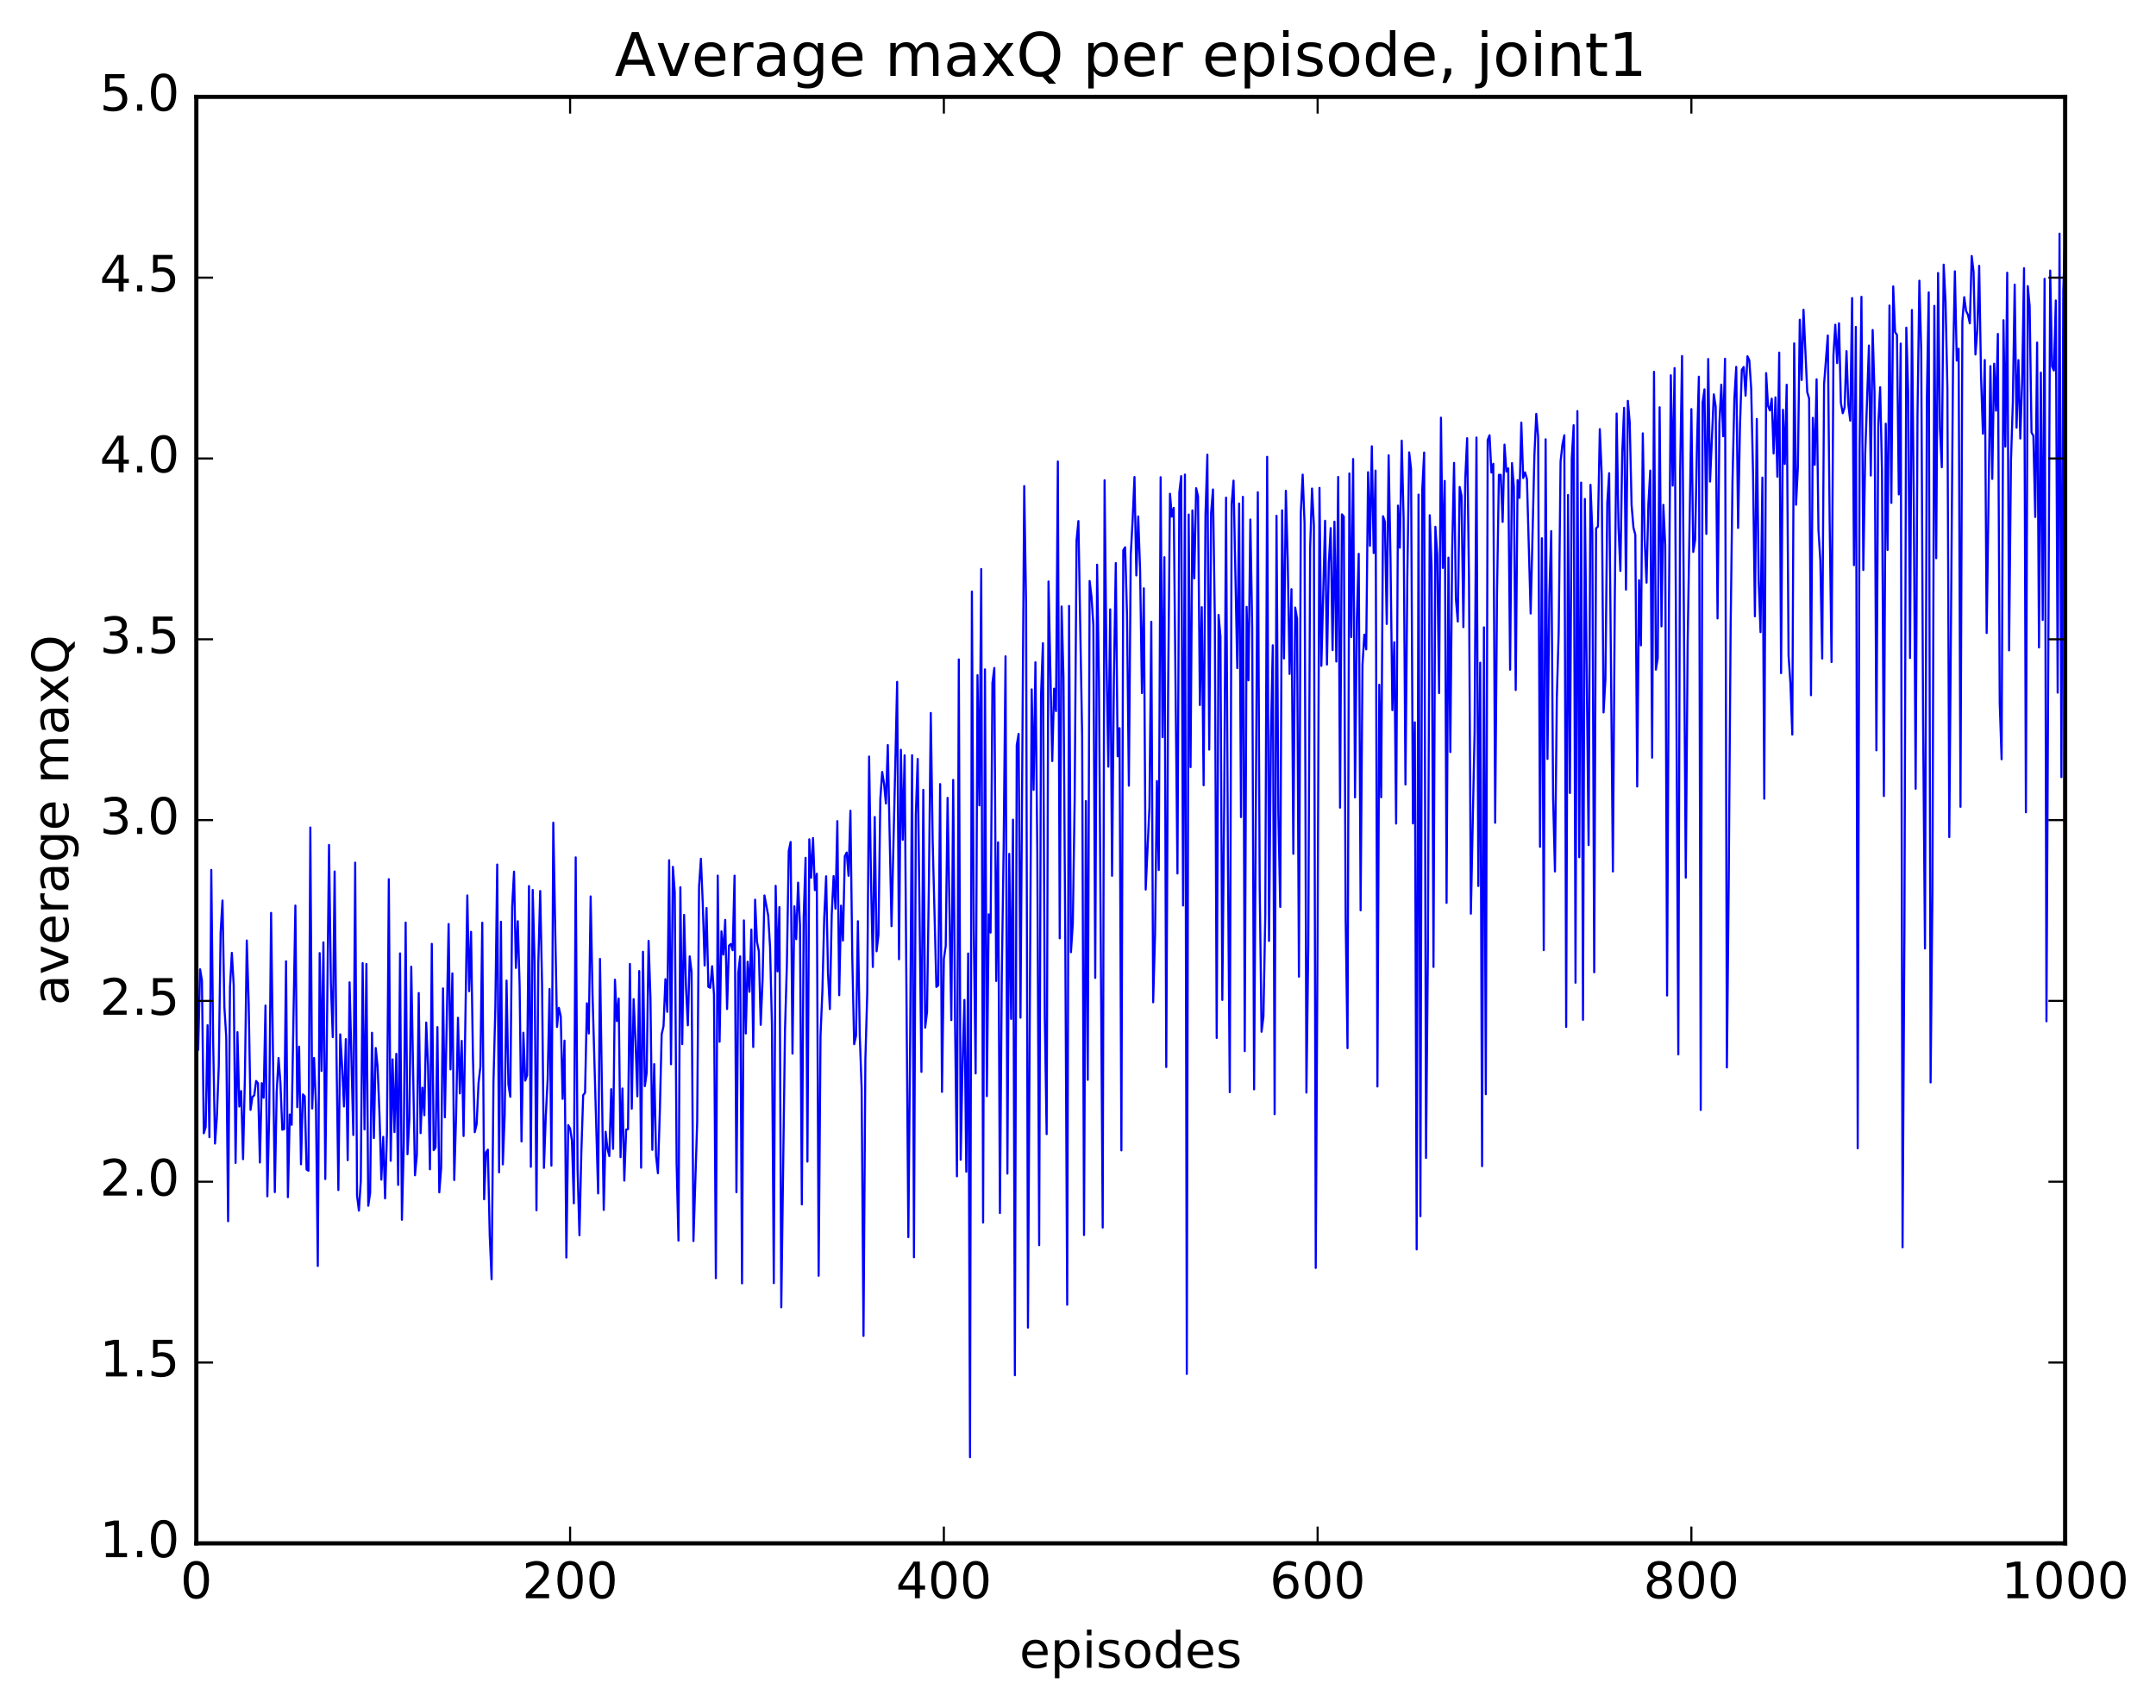 <?xml version="1.0" encoding="utf-8" standalone="no"?>
<!DOCTYPE svg PUBLIC "-//W3C//DTD SVG 1.1//EN"
  "http://www.w3.org/Graphics/SVG/1.1/DTD/svg11.dtd">
<!-- Created with matplotlib (http://matplotlib.org/) -->
<svg height="408pt" version="1.1" viewBox="0 0 515 408" width="515pt" xmlns="http://www.w3.org/2000/svg" xmlns:xlink="http://www.w3.org/1999/xlink">
 <defs>
  <style type="text/css">
*{stroke-linecap:butt;stroke-linejoin:round;stroke-miterlimit:100000;}
  </style>
 </defs>
 <g id="figure_1">
  <g id="patch_1">
   <path d="M 0 408.169 
L 515.768 408.169 
L 515.768 0 
L 0 0 
z
" style="fill:#ffffff;"/>
  </g>
  <g id="axes_1">
   <g id="patch_2">
    <path d="M 46.898 368.742 
L 493.298 368.742 
L 493.298 23.142 
L 46.898 23.142 
z
" style="fill:#ffffff;"/>
   </g>
   <g id="line2d_1">
    <path clip-path="url(#pbc3b9e5fdd)" d="M 47.344 250.782 
L 47.79 231.585 
L 48.237 234.265 
L 48.683 270.766 
L 49.13 269.257 
L 49.576 244.949 
L 50.022 271.706 
L 50.469 207.83 
L 50.915 248.79 
L 51.361 273.226 
L 51.808 266.802 
L 52.254 254.788 
L 52.701 222.681 
L 53.147 215.157 
L 53.593 240.525 
L 54.04 247.797 
L 54.486 291.781 
L 54.933 235.881 
L 55.379 227.661 
L 55.825 235.421 
L 56.272 277.848 
L 56.718 246.609 
L 57.165 264.381 
L 57.611 260.677 
L 58.057 276.959 
L 58.504 257.117 
L 58.95 224.706 
L 59.397 239.581 
L 59.843 265.178 
L 60.289 262.088 
L 60.736 261.707 
L 61.182 258.266 
L 61.629 258.831 
L 62.075 277.755 
L 62.522 258.804 
L 62.968 262.284 
L 63.414 240.255 
L 63.861 285.826 
L 64.307 266.078 
L 64.754 218.114 
L 65.646 284.829 
L 66.093 260.987 
L 66.539 252.772 
L 66.986 258.74 
L 67.432 269.924 
L 67.878 269.773 
L 68.325 229.676 
L 68.771 286.031 
L 69.218 266.272 
L 69.664 268.744 
L 70.557 216.36 
L 71.003 264.535 
L 71.45 250.076 
L 71.896 278.179 
L 72.342 261.475 
L 72.789 261.939 
L 73.235 279.433 
L 73.681 279.714 
L 74.128 197.702 
L 74.574 264.852 
L 75.021 252.768 
L 75.467 264.034 
L 75.913 302.472 
L 76.36 227.718 
L 76.806 255.887 
L 77.253 225.149 
L 77.699 281.704 
L 78.592 201.873 
L 79.038 235.005 
L 79.485 247.802 
L 79.931 208.216 
L 80.377 251.961 
L 80.824 284.335 
L 81.27 247.129 
L 81.717 254.662 
L 82.163 264.37 
L 82.609 248.27 
L 83.056 277.199 
L 83.502 234.706 
L 84.395 271.186 
L 84.841 206.108 
L 85.288 285.669 
L 85.734 289.25 
L 86.181 282.181 
L 86.627 230.121 
L 87.073 269.855 
L 87.52 230.324 
L 87.966 288.089 
L 88.413 284.979 
L 88.859 246.752 
L 89.305 271.915 
L 89.752 250.398 
L 90.198 254.861 
L 90.645 266.142 
L 91.091 281.851 
L 91.537 271.623 
L 91.984 286.325 
L 92.43 270.657 
L 92.877 210.055 
L 93.323 277.345 
L 93.769 253.113 
L 94.216 270.482 
L 94.662 251.79 
L 95.109 283.099 
L 95.555 227.792 
L 96.001 291.434 
L 96.448 273.348 
L 96.894 220.425 
L 97.341 275.778 
L 97.787 267.307 
L 98.234 230.968 
L 99.126 280.808 
L 99.573 275.918 
L 100.019 237.251 
L 100.466 270.734 
L 100.912 259.894 
L 101.358 266.462 
L 101.805 244.309 
L 102.251 254.658 
L 102.698 279.382 
L 103.144 225.515 
L 103.59 274.806 
L 104.037 274.152 
L 104.483 245.399 
L 104.93 284.885 
L 105.376 279.071 
L 105.822 236.154 
L 106.269 266.956 
L 107.162 220.775 
L 107.608 255.5 
L 108.054 232.575 
L 108.501 281.939 
L 108.947 266.618 
L 109.394 243.177 
L 109.84 261.241 
L 110.286 248.689 
L 110.733 271.418 
L 111.626 213.941 
L 112.072 236.828 
L 112.518 222.635 
L 112.965 252.239 
L 113.411 270.506 
L 113.858 268.554 
L 114.304 258.788 
L 114.75 254.84 
L 115.197 220.454 
L 115.643 286.537 
L 116.09 275.332 
L 116.536 274.681 
L 116.982 295.211 
L 117.429 305.646 
L 117.875 258.504 
L 118.322 240.679 
L 118.768 206.556 
L 119.214 280.088 
L 119.661 220.226 
L 120.107 278.213 
L 120.553 266.446 
L 121 234.289 
L 121.446 259.086 
L 121.893 262.063 
L 122.339 216.699 
L 122.785 208.255 
L 123.232 231.256 
L 123.678 220.099 
L 124.125 235.586 
L 124.571 272.737 
L 125.017 246.734 
L 125.464 258.187 
L 125.91 256.903 
L 126.357 211.704 
L 126.803 278.78 
L 127.249 212.627 
L 127.696 229.871 
L 128.142 289.159 
L 128.589 230.027 
L 129.035 212.889 
L 129.482 235.278 
L 129.928 279.034 
L 130.374 266.604 
L 130.821 257.882 
L 131.267 236.297 
L 131.714 278.507 
L 132.16 196.558 
L 133.053 245.37 
L 133.499 240.797 
L 133.946 242.823 
L 134.392 262.543 
L 134.838 248.631 
L 135.285 300.457 
L 135.731 268.827 
L 136.178 269.634 
L 136.624 272.594 
L 137.07 287.505 
L 137.517 204.848 
L 137.963 279.232 
L 138.41 295.126 
L 138.856 275.598 
L 139.302 261.656 
L 139.749 261.092 
L 140.195 239.705 
L 140.642 246.931 
L 141.088 214.178 
L 141.534 237.506 
L 142.874 285.141 
L 143.32 229.122 
L 144.213 289.084 
L 144.659 270.404 
L 145.106 274.511 
L 145.552 276.23 
L 145.998 260.225 
L 146.445 274.495 
L 146.891 234.079 
L 147.338 243.964 
L 147.784 238.589 
L 148.23 276.473 
L 148.677 260.064 
L 149.123 282.087 
L 149.57 269.875 
L 150.016 269.791 
L 150.462 230.311 
L 150.909 264.899 
L 151.355 238.725 
L 151.802 248.608 
L 152.248 261.945 
L 152.694 232.006 
L 153.141 278.992 
L 153.587 227.397 
L 154.034 259.504 
L 154.48 256.267 
L 154.926 224.805 
L 155.373 238.469 
L 155.819 274.725 
L 156.266 254.244 
L 156.712 276.183 
L 157.158 280.315 
L 157.605 265.872 
L 158.051 247.117 
L 158.498 245.173 
L 158.944 233.951 
L 159.39 241.747 
L 159.837 205.533 
L 160.283 254.281 
L 160.73 207.112 
L 161.176 213.21 
L 161.622 278.036 
L 162.069 296.419 
L 162.515 211.991 
L 162.962 249.471 
L 163.408 218.584 
L 163.854 235.712 
L 164.301 244.984 
L 164.747 228.498 
L 165.194 232.257 
L 165.64 296.521 
L 166.533 268.141 
L 166.979 211.867 
L 167.425 205.186 
L 167.872 215.962 
L 168.318 230.679 
L 168.765 216.946 
L 169.211 235.789 
L 169.657 236.003 
L 170.104 230.855 
L 170.55 237.682 
L 170.997 305.385 
L 171.443 209.201 
L 171.889 248.899 
L 172.336 222.529 
L 172.782 228.075 
L 173.229 219.781 
L 173.675 241.082 
L 174.121 225.947 
L 174.568 225.543 
L 175.014 227.044 
L 175.461 209.215 
L 175.907 284.839 
L 176.353 232.404 
L 176.8 228.508 
L 177.246 306.63 
L 177.693 219.907 
L 178.139 246.926 
L 178.585 229.782 
L 179.032 236.966 
L 179.478 222.098 
L 179.925 250.161 
L 180.371 214.957 
L 180.817 224.996 
L 181.264 227.269 
L 181.71 244.863 
L 182.157 234.081 
L 182.603 213.943 
L 183.496 218.73 
L 183.942 226.285 
L 184.389 244.808 
L 184.835 306.574 
L 185.281 211.646 
L 185.728 232.083 
L 186.174 216.73 
L 186.621 312.358 
L 187.513 246.044 
L 187.96 230.401 
L 188.406 203.338 
L 188.853 201.172 
L 189.299 251.733 
L 189.745 216.533 
L 190.192 224.395 
L 190.638 210.88 
L 191.085 220.981 
L 191.531 287.764 
L 191.977 219.118 
L 192.424 204.959 
L 192.87 277.542 
L 193.317 200.537 
L 193.763 209.718 
L 194.209 200.235 
L 194.656 212.67 
L 195.102 208.766 
L 195.549 304.812 
L 195.995 247.464 
L 196.441 236.815 
L 196.888 219.146 
L 197.334 209.364 
L 197.781 232.475 
L 198.227 241.1 
L 198.673 218.513 
L 199.12 209.313 
L 199.566 217.096 
L 200.013 196.185 
L 200.459 237.784 
L 200.905 216.375 
L 201.352 224.727 
L 201.798 204.58 
L 202.245 203.688 
L 202.691 209.244 
L 203.137 193.711 
L 203.584 228.816 
L 204.03 249.477 
L 204.477 247.502 
L 204.923 220.097 
L 205.369 247.292 
L 205.816 259.981 
L 206.262 319.187 
L 206.709 253.181 
L 207.155 237.31 
L 207.601 180.753 
L 208.048 209.78 
L 208.494 231.036 
L 208.941 195.202 
L 209.387 227.291 
L 209.833 223.384 
L 210.28 190.912 
L 210.726 184.437 
L 211.173 187.243 
L 211.619 191.98 
L 212.065 178.004 
L 212.958 221.287 
L 213.851 182.925 
L 214.298 162.914 
L 214.744 229.194 
L 215.19 179.145 
L 215.637 200.64 
L 216.083 180.455 
L 216.976 295.585 
L 217.422 246.527 
L 217.869 180.44 
L 218.315 300.39 
L 218.762 194.657 
L 219.208 181.333 
L 220.101 256.101 
L 220.547 188.705 
L 220.994 245.523 
L 221.44 241.79 
L 221.886 211.05 
L 222.333 170.345 
L 222.779 200.638 
L 223.672 235.804 
L 224.118 235.424 
L 224.565 187.334 
L 225.011 260.883 
L 225.458 229.093 
L 225.904 226.054 
L 226.35 190.634 
L 227.243 243.736 
L 227.69 186.338 
L 228.136 244.429 
L 228.582 281.056 
L 229.029 157.549 
L 229.475 277.095 
L 229.922 254.122 
L 230.368 238.908 
L 230.814 279.946 
L 231.261 227.811 
L 231.707 348.164 
L 232.154 141.346 
L 232.6 222.453 
L 233.046 256.468 
L 233.493 161.315 
L 233.939 192.423 
L 234.386 135.949 
L 234.832 292.089 
L 235.278 159.937 
L 235.725 261.89 
L 236.171 218.452 
L 236.618 222.815 
L 237.064 163.139 
L 237.51 159.593 
L 237.957 234.37 
L 238.403 201.26 
L 238.85 289.831 
L 239.296 233.237 
L 239.742 202.184 
L 240.189 156.817 
L 240.635 280.405 
L 241.082 204.007 
L 241.528 243.444 
L 241.974 195.834 
L 242.421 328.578 
L 242.867 178.053 
L 243.314 175.332 
L 243.76 243.146 
L 244.653 116.135 
L 245.099 144.315 
L 245.546 317.199 
L 246.438 164.708 
L 246.885 188.729 
L 247.331 158.237 
L 247.778 203.6 
L 248.224 297.504 
L 248.67 166.103 
L 249.117 153.677 
L 249.563 242.738 
L 250.01 270.973 
L 250.456 138.929 
L 251.349 181.837 
L 251.795 164.538 
L 252.242 169.901 
L 252.688 110.268 
L 253.134 224.184 
L 253.581 144.901 
L 254.027 161.729 
L 254.474 226.343 
L 254.92 311.731 
L 255.366 144.775 
L 255.813 227.503 
L 256.259 220.666 
L 256.705 191.045 
L 257.152 129.122 
L 257.598 124.488 
L 258.491 175.982 
L 258.938 295.079 
L 259.384 191.39 
L 259.83 257.997 
L 260.277 138.817 
L 260.723 142.58 
L 261.17 149.354 
L 261.616 233.646 
L 262.062 134.918 
L 262.509 162.752 
L 263.401 293.288 
L 263.848 114.748 
L 264.294 157.363 
L 264.741 183.18 
L 265.187 145.586 
L 265.634 209.242 
L 266.08 161.6 
L 266.526 134.519 
L 266.973 180.702 
L 267.419 173.966 
L 267.865 274.858 
L 268.312 131.454 
L 268.758 130.764 
L 269.205 146.836 
L 269.651 187.729 
L 270.098 132.603 
L 270.544 124.345 
L 270.99 113.969 
L 271.437 137.486 
L 271.883 123.392 
L 272.329 136.082 
L 272.776 165.592 
L 273.222 140.56 
L 273.669 212.539 
L 274.562 192.944 
L 275.008 148.554 
L 275.454 239.471 
L 275.901 223.37 
L 276.347 186.605 
L 276.793 207.864 
L 277.24 114.017 
L 277.686 176.123 
L 278.133 133.135 
L 278.579 254.944 
L 279.026 165.1 
L 279.472 117.979 
L 279.918 123.431 
L 280.365 121.334 
L 281.257 208.703 
L 281.704 117.662 
L 282.15 113.756 
L 282.597 216.349 
L 283.043 113.384 
L 283.49 328.262 
L 283.936 122.932 
L 284.382 183.285 
L 284.829 121.956 
L 285.275 138.189 
L 285.721 116.638 
L 286.168 118.584 
L 286.614 168.45 
L 287.061 145.075 
L 287.507 187.626 
L 287.954 122.868 
L 288.4 108.636 
L 288.846 179.095 
L 289.293 122.557 
L 289.739 116.941 
L 290.185 147.977 
L 290.632 247.993 
L 291.078 146.924 
L 291.525 152.038 
L 291.971 238.903 
L 292.418 192.635 
L 292.864 118.888 
L 293.31 205.379 
L 293.757 260.948 
L 294.203 120.451 
L 294.649 114.832 
L 295.542 159.633 
L 295.989 120.301 
L 296.435 195.223 
L 296.882 118.694 
L 297.328 251.138 
L 297.774 144.991 
L 298.221 162.546 
L 298.667 124.12 
L 299.113 150.078 
L 299.56 260.271 
L 300.453 117.61 
L 300.899 211.691 
L 301.346 246.509 
L 301.792 242.925 
L 302.238 218.597 
L 302.685 109.143 
L 303.131 224.811 
L 303.577 176.293 
L 304.024 154.176 
L 304.47 266.206 
L 304.917 123.235 
L 305.363 194.308 
L 305.81 216.695 
L 306.256 121.939 
L 306.702 157.322 
L 307.149 117.255 
L 307.595 133.779 
L 308.041 161.019 
L 308.488 140.777 
L 308.934 203.999 
L 309.381 145.162 
L 309.827 147.836 
L 310.274 233.354 
L 310.72 122.502 
L 311.166 113.396 
L 311.613 125.019 
L 312.059 261.048 
L 312.505 226.164 
L 312.952 130.948 
L 313.398 116.719 
L 313.845 125.425 
L 314.291 302.938 
L 314.738 221.199 
L 315.184 116.562 
L 315.63 159.086 
L 316.523 124.418 
L 316.969 158.779 
L 317.416 134.489 
L 317.862 126.177 
L 318.309 155.329 
L 318.755 124.633 
L 319.202 158.064 
L 319.648 113.949 
L 320.094 192.964 
L 320.541 122.891 
L 320.987 123.417 
L 321.433 219.648 
L 321.88 250.435 
L 322.326 113.121 
L 322.773 152.196 
L 323.219 109.671 
L 323.666 190.512 
L 324.112 147.873 
L 324.558 132.319 
L 325.005 217.504 
L 325.451 158.894 
L 325.897 151.624 
L 326.344 155.154 
L 326.79 112.82 
L 327.237 130.409 
L 327.683 106.629 
L 328.13 132.137 
L 328.576 112.433 
L 329.022 259.596 
L 329.469 163.603 
L 329.915 190.508 
L 330.361 123.34 
L 330.808 124.658 
L 331.254 149.082 
L 331.701 108.779 
L 332.147 133.476 
L 332.594 169.665 
L 333.04 153.454 
L 333.486 196.773 
L 333.933 120.799 
L 334.379 130.861 
L 334.825 105.283 
L 335.272 123.791 
L 335.718 187.439 
L 336.165 138.026 
L 336.611 108.085 
L 337.058 112.101 
L 337.504 196.743 
L 337.95 172.578 
L 338.397 298.514 
L 338.843 118.168 
L 339.289 290.579 
L 339.736 116.965 
L 340.182 108.119 
L 340.629 276.66 
L 341.075 227.689 
L 341.522 123.099 
L 341.968 135.643 
L 342.414 231.028 
L 342.861 125.856 
L 343.307 132.497 
L 343.753 165.596 
L 344.2 99.791 
L 344.646 135.691 
L 345.093 114.905 
L 345.539 215.724 
L 345.986 133.224 
L 346.432 179.683 
L 346.878 131.575 
L 347.325 110.596 
L 347.771 143.08 
L 348.217 148.502 
L 348.664 116.336 
L 349.11 118.442 
L 349.557 149.843 
L 350.003 114.373 
L 350.45 104.691 
L 350.896 138.182 
L 351.342 218.305 
L 352.235 174.996 
L 352.682 104.538 
L 353.128 211.687 
L 353.574 158.346 
L 354.021 278.625 
L 354.467 149.886 
L 354.913 261.441 
L 355.36 105.141 
L 355.806 103.996 
L 356.253 112.908 
L 356.699 110.799 
L 357.146 196.583 
L 357.592 141.772 
L 358.038 113.452 
L 358.485 113.458 
L 358.931 124.705 
L 359.377 106.23 
L 359.824 112.682 
L 360.27 111.91 
L 360.717 160.009 
L 361.163 110.648 
L 361.61 116.323 
L 362.056 164.857 
L 362.502 114.708 
L 362.949 118.96 
L 363.395 100.965 
L 363.841 114.209 
L 364.288 112.864 
L 364.734 114.431 
L 365.627 146.589 
L 366.52 108.789 
L 366.966 98.884 
L 367.413 104.494 
L 367.859 202.327 
L 368.305 128.605 
L 368.752 227.012 
L 369.198 104.953 
L 369.645 181.338 
L 370.091 142.229 
L 370.538 126.895 
L 370.984 190.494 
L 371.43 208.214 
L 371.877 166.653 
L 372.323 150.871 
L 372.769 110.248 
L 373.216 106.205 
L 373.662 103.995 
L 374.109 245.365 
L 374.555 118.248 
L 375.002 189.467 
L 375.448 109.51 
L 375.894 101.582 
L 376.341 234.79 
L 376.787 98.223 
L 377.233 204.813 
L 377.68 115.298 
L 378.126 243.658 
L 378.573 119.213 
L 379.466 201.895 
L 379.912 115.833 
L 380.358 126.998 
L 380.805 232.304 
L 381.251 126.248 
L 381.697 125.794 
L 382.144 102.541 
L 382.59 113.12 
L 383.037 170.222 
L 383.483 162.305 
L 383.93 120.146 
L 384.376 113.058 
L 385.269 208.216 
L 385.715 144.227 
L 386.161 98.809 
L 386.608 125.939 
L 387.054 136.409 
L 387.501 108.181 
L 387.947 97.437 
L 388.394 140.881 
L 388.84 95.77 
L 389.286 100.899 
L 389.733 120.64 
L 390.179 126.079 
L 390.625 127.767 
L 391.072 187.922 
L 391.518 138.634 
L 391.965 154.191 
L 392.411 103.534 
L 392.858 128.995 
L 393.304 139.207 
L 393.75 120.416 
L 394.197 112.43 
L 394.643 181.018 
L 395.089 88.836 
L 395.536 159.998 
L 395.982 157.244 
L 396.429 97.307 
L 396.875 149.665 
L 397.322 120.62 
L 397.768 130.285 
L 398.214 237.858 
L 398.661 144.745 
L 399.107 89.662 
L 399.553 116.028 
L 400 87.944 
L 400.893 251.922 
L 401.339 112.356 
L 401.786 85.069 
L 402.678 209.693 
L 403.125 153.927 
L 404.017 97.738 
L 404.464 131.881 
L 404.91 129.036 
L 405.357 106.362 
L 405.803 89.998 
L 406.25 265.202 
L 406.696 96.187 
L 407.142 93.021 
L 407.589 127.569 
L 408.035 85.775 
L 408.481 115.06 
L 409.374 94.222 
L 409.821 97.153 
L 410.267 147.757 
L 410.714 101.199 
L 411.16 91.912 
L 411.606 104.231 
L 412.053 85.711 
L 412.499 255.053 
L 412.945 209.602 
L 413.392 149.961 
L 413.838 114.954 
L 414.285 95.204 
L 414.731 87.656 
L 415.178 126.135 
L 415.624 101.836 
L 416.07 88.349 
L 416.517 87.682 
L 416.963 94.549 
L 417.409 85.118 
L 417.856 86.086 
L 418.302 92.843 
L 418.749 113.199 
L 419.195 147.252 
L 419.642 100.091 
L 420.088 138.649 
L 420.534 151.037 
L 420.981 114.107 
L 421.427 190.835 
L 421.873 89.14 
L 422.32 96.948 
L 422.766 98.067 
L 423.213 95.251 
L 423.659 108.36 
L 424.106 94.939 
L 424.552 113.897 
L 424.998 84.24 
L 425.445 160.827 
L 425.891 97.908 
L 426.337 110.853 
L 426.784 91.924 
L 427.23 156.571 
L 427.677 163.302 
L 428.123 175.516 
L 428.57 82.037 
L 429.016 120.6 
L 429.462 111.578 
L 429.909 76.385 
L 430.355 90.786 
L 430.801 74.012 
L 431.694 93.694 
L 432.141 95.207 
L 432.587 166.103 
L 433.034 99.833 
L 433.48 111.069 
L 433.926 90.624 
L 434.373 126.59 
L 434.819 133.949 
L 435.265 157.344 
L 435.712 91.789 
L 436.605 80.149 
L 437.051 125.059 
L 437.498 158.176 
L 437.944 84.973 
L 438.39 77.59 
L 438.837 86.752 
L 439.283 77.245 
L 439.729 96.279 
L 440.176 98.735 
L 440.622 97.327 
L 441.069 83.891 
L 441.515 96.691 
L 441.962 100.514 
L 442.408 71.209 
L 442.854 135.034 
L 443.301 78.106 
L 443.747 274.35 
L 444.193 107.631 
L 444.64 70.908 
L 445.086 136.196 
L 445.533 108.604 
L 446.425 82.551 
L 446.872 113.616 
L 447.318 78.84 
L 447.765 93.794 
L 448.211 179.274 
L 448.658 101.703 
L 449.104 92.527 
L 449.55 112.459 
L 449.997 190.199 
L 450.443 101.232 
L 450.889 131.392 
L 451.336 73 
L 451.782 120.161 
L 452.229 68.429 
L 452.675 79.34 
L 453.122 79.999 
L 453.568 118.118 
L 454.014 82.081 
L 454.461 298.014 
L 454.907 222.759 
L 455.353 78.283 
L 455.8 93.493 
L 456.246 157.21 
L 456.693 74.061 
L 457.139 119.644 
L 457.586 188.452 
L 458.032 98.896 
L 458.478 67.062 
L 458.925 84.015 
L 459.371 173.263 
L 459.817 226.621 
L 460.264 95.365 
L 460.71 69.866 
L 461.157 258.622 
L 461.603 212.638 
L 462.05 73.071 
L 462.496 133.365 
L 462.942 65.225 
L 463.389 102.248 
L 463.835 111.643 
L 464.281 63.233 
L 464.728 72.095 
L 465.174 92.846 
L 465.621 200.005 
L 466.514 87.259 
L 466.96 64.823 
L 467.406 86.161 
L 467.853 83.323 
L 468.299 192.764 
L 468.745 76.728 
L 469.192 70.999 
L 469.638 74.298 
L 470.085 75.215 
L 470.531 77.261 
L 470.978 61.168 
L 471.424 64.964 
L 471.87 84.704 
L 472.317 78.878 
L 472.763 63.513 
L 473.209 90.047 
L 473.656 103.619 
L 474.102 86.012 
L 474.549 151.243 
L 475.442 87.481 
L 475.888 114.428 
L 476.334 86.891 
L 476.781 98.114 
L 477.227 79.782 
L 477.673 167.966 
L 478.12 181.412 
L 478.566 76.504 
L 479.013 106.717 
L 479.459 65.157 
L 479.906 155.391 
L 480.352 110.31 
L 480.798 96.227 
L 481.245 67.997 
L 481.691 102.178 
L 482.137 86.039 
L 482.584 104.776 
L 483.03 91.032 
L 483.477 64.094 
L 483.923 194.076 
L 484.37 68.355 
L 484.816 73.123 
L 485.262 103.306 
L 485.709 104.15 
L 486.155 123.519 
L 486.601 81.834 
L 487.048 154.692 
L 487.494 89.023 
L 487.941 148.121 
L 488.387 66.613 
L 488.834 244.011 
L 489.726 64.637 
L 490.173 87.571 
L 490.619 88.524 
L 491.065 71.79 
L 491.512 165.498 
L 491.958 55.819 
L 492.405 185.668 
L 492.851 69.45 
L 493.298 55.958 
L 493.298 55.958 
" style="fill:none;stroke:#0000ff;stroke-linecap:square;stroke-width:0.5;"/>
   </g>
   <g id="patch_3">
    <path d="M 46.898 23.142 
L 493.298 23.142 
" style="fill:none;stroke:#000000;stroke-linecap:square;stroke-linejoin:miter;"/>
   </g>
   <g id="patch_4">
    <path d="M 46.898 368.742 
L 493.298 368.742 
" style="fill:none;stroke:#000000;stroke-linecap:square;stroke-linejoin:miter;"/>
   </g>
   <g id="patch_5">
    <path d="M 46.898 368.742 
L 46.898 23.142 
" style="fill:none;stroke:#000000;stroke-linecap:square;stroke-linejoin:miter;"/>
   </g>
   <g id="patch_6">
    <path d="M 493.298 368.742 
L 493.298 23.142 
" style="fill:none;stroke:#000000;stroke-linecap:square;stroke-linejoin:miter;"/>
   </g>
   <g id="matplotlib.axis_1">
    <g id="xtick_1">
     <g id="line2d_2">
      <defs>
       <path d="M 0 0 
L 0 -4 
" id="m1f9f15ed44" style="stroke:#000000;stroke-width:0.5;"/>
      </defs>
      <g>
       <use style="stroke:#000000;stroke-width:0.5;" x="46.898" xlink:href="#m1f9f15ed44" y="368.742"/>
      </g>
     </g>
     <g id="line2d_3">
      <defs>
       <path d="M 0 0 
L 0 4 
" id="mc3398e9682" style="stroke:#000000;stroke-width:0.5;"/>
      </defs>
      <g>
       <use style="stroke:#000000;stroke-width:0.5;" x="46.898" xlink:href="#mc3398e9682" y="23.142"/>
      </g>
     </g>
     <g id="text_1">
      <!-- 0 -->
      <defs>
       <path d="M 31.781 66.406 
Q 24.172 66.406 20.328 58.906 
Q 16.5 51.422 16.5 36.375 
Q 16.5 21.391 20.328 13.891 
Q 24.172 6.391 31.781 6.391 
Q 39.453 6.391 43.281 13.891 
Q 47.125 21.391 47.125 36.375 
Q 47.125 51.422 43.281 58.906 
Q 39.453 66.406 31.781 66.406 
M 31.781 74.219 
Q 44.047 74.219 50.516 64.516 
Q 56.984 54.828 56.984 36.375 
Q 56.984 17.969 50.516 8.266 
Q 44.047 -1.422 31.781 -1.422 
Q 19.531 -1.422 13.062 8.266 
Q 6.594 17.969 6.594 36.375 
Q 6.594 54.828 13.062 64.516 
Q 19.531 74.219 31.781 74.219 
" id="BitstreamVeraSans-Roman-30"/>
      </defs>
      <g transform="translate(43.08 381.86)scale(0.12 -0.12)">
       <use xlink:href="#BitstreamVeraSans-Roman-30"/>
      </g>
     </g>
    </g>
    <g id="xtick_2">
     <g id="line2d_4">
      <g>
       <use style="stroke:#000000;stroke-width:0.5;" x="136.178" xlink:href="#m1f9f15ed44" y="368.742"/>
      </g>
     </g>
     <g id="line2d_5">
      <g>
       <use style="stroke:#000000;stroke-width:0.5;" x="136.178" xlink:href="#mc3398e9682" y="23.142"/>
      </g>
     </g>
     <g id="text_2">
      <!-- 200 -->
      <defs>
       <path d="M 19.188 8.297 
L 53.609 8.297 
L 53.609 0 
L 7.328 0 
L 7.328 8.297 
Q 12.938 14.109 22.625 23.891 
Q 32.328 33.688 34.812 36.531 
Q 39.547 41.844 41.422 45.531 
Q 43.312 49.219 43.312 52.781 
Q 43.312 58.594 39.234 62.25 
Q 35.156 65.922 28.609 65.922 
Q 23.969 65.922 18.812 64.312 
Q 13.672 62.703 7.812 59.422 
L 7.812 69.391 
Q 13.766 71.781 18.938 73 
Q 24.125 74.219 28.422 74.219 
Q 39.75 74.219 46.484 68.547 
Q 53.219 62.891 53.219 53.422 
Q 53.219 48.922 51.531 44.891 
Q 49.859 40.875 45.406 35.406 
Q 44.188 33.984 37.641 27.219 
Q 31.109 20.453 19.188 8.297 
" id="BitstreamVeraSans-Roman-32"/>
      </defs>
      <g transform="translate(124.725 381.86)scale(0.12 -0.12)">
       <use xlink:href="#BitstreamVeraSans-Roman-32"/>
       <use x="63.623" xlink:href="#BitstreamVeraSans-Roman-30"/>
       <use x="127.246" xlink:href="#BitstreamVeraSans-Roman-30"/>
      </g>
     </g>
    </g>
    <g id="xtick_3">
     <g id="line2d_6">
      <g>
       <use style="stroke:#000000;stroke-width:0.5;" x="225.458" xlink:href="#m1f9f15ed44" y="368.742"/>
      </g>
     </g>
     <g id="line2d_7">
      <g>
       <use style="stroke:#000000;stroke-width:0.5;" x="225.458" xlink:href="#mc3398e9682" y="23.142"/>
      </g>
     </g>
     <g id="text_3">
      <!-- 400 -->
      <defs>
       <path d="M 37.797 64.312 
L 12.891 25.391 
L 37.797 25.391 
z
M 35.203 72.906 
L 47.609 72.906 
L 47.609 25.391 
L 58.016 25.391 
L 58.016 17.188 
L 47.609 17.188 
L 47.609 0 
L 37.797 0 
L 37.797 17.188 
L 4.891 17.188 
L 4.891 26.703 
z
" id="BitstreamVeraSans-Roman-34"/>
      </defs>
      <g transform="translate(214.005 381.86)scale(0.12 -0.12)">
       <use xlink:href="#BitstreamVeraSans-Roman-34"/>
       <use x="63.623" xlink:href="#BitstreamVeraSans-Roman-30"/>
       <use x="127.246" xlink:href="#BitstreamVeraSans-Roman-30"/>
      </g>
     </g>
    </g>
    <g id="xtick_4">
     <g id="line2d_8">
      <g>
       <use style="stroke:#000000;stroke-width:0.5;" x="314.738" xlink:href="#m1f9f15ed44" y="368.742"/>
      </g>
     </g>
     <g id="line2d_9">
      <g>
       <use style="stroke:#000000;stroke-width:0.5;" x="314.738" xlink:href="#mc3398e9682" y="23.142"/>
      </g>
     </g>
     <g id="text_4">
      <!-- 600 -->
      <defs>
       <path d="M 33.016 40.375 
Q 26.375 40.375 22.484 35.828 
Q 18.609 31.297 18.609 23.391 
Q 18.609 15.531 22.484 10.953 
Q 26.375 6.391 33.016 6.391 
Q 39.656 6.391 43.531 10.953 
Q 47.406 15.531 47.406 23.391 
Q 47.406 31.297 43.531 35.828 
Q 39.656 40.375 33.016 40.375 
M 52.594 71.297 
L 52.594 62.312 
Q 48.875 64.062 45.094 64.984 
Q 41.312 65.922 37.594 65.922 
Q 27.828 65.922 22.672 59.328 
Q 17.531 52.734 16.797 39.406 
Q 19.672 43.656 24.016 45.922 
Q 28.375 48.188 33.594 48.188 
Q 44.578 48.188 50.953 41.516 
Q 57.328 34.859 57.328 23.391 
Q 57.328 12.156 50.688 5.359 
Q 44.047 -1.422 33.016 -1.422 
Q 20.359 -1.422 13.672 8.266 
Q 6.984 17.969 6.984 36.375 
Q 6.984 53.656 15.188 63.938 
Q 23.391 74.219 37.203 74.219 
Q 40.922 74.219 44.703 73.484 
Q 48.484 72.75 52.594 71.297 
" id="BitstreamVeraSans-Roman-36"/>
      </defs>
      <g transform="translate(303.285 381.86)scale(0.12 -0.12)">
       <use xlink:href="#BitstreamVeraSans-Roman-36"/>
       <use x="63.623" xlink:href="#BitstreamVeraSans-Roman-30"/>
       <use x="127.246" xlink:href="#BitstreamVeraSans-Roman-30"/>
      </g>
     </g>
    </g>
    <g id="xtick_5">
     <g id="line2d_10">
      <g>
       <use style="stroke:#000000;stroke-width:0.5;" x="404.017" xlink:href="#m1f9f15ed44" y="368.742"/>
      </g>
     </g>
     <g id="line2d_11">
      <g>
       <use style="stroke:#000000;stroke-width:0.5;" x="404.017" xlink:href="#mc3398e9682" y="23.142"/>
      </g>
     </g>
     <g id="text_5">
      <!-- 800 -->
      <defs>
       <path d="M 31.781 34.625 
Q 24.75 34.625 20.719 30.859 
Q 16.703 27.094 16.703 20.516 
Q 16.703 13.922 20.719 10.156 
Q 24.75 6.391 31.781 6.391 
Q 38.812 6.391 42.859 10.172 
Q 46.922 13.969 46.922 20.516 
Q 46.922 27.094 42.891 30.859 
Q 38.875 34.625 31.781 34.625 
M 21.922 38.812 
Q 15.578 40.375 12.031 44.719 
Q 8.5 49.078 8.5 55.328 
Q 8.5 64.062 14.719 69.141 
Q 20.953 74.219 31.781 74.219 
Q 42.672 74.219 48.875 69.141 
Q 55.078 64.062 55.078 55.328 
Q 55.078 49.078 51.531 44.719 
Q 48 40.375 41.703 38.812 
Q 48.828 37.156 52.797 32.312 
Q 56.781 27.484 56.781 20.516 
Q 56.781 9.906 50.312 4.234 
Q 43.844 -1.422 31.781 -1.422 
Q 19.734 -1.422 13.25 4.234 
Q 6.781 9.906 6.781 20.516 
Q 6.781 27.484 10.781 32.312 
Q 14.797 37.156 21.922 38.812 
M 18.312 54.391 
Q 18.312 48.734 21.844 45.562 
Q 25.391 42.391 31.781 42.391 
Q 38.141 42.391 41.719 45.562 
Q 45.312 48.734 45.312 54.391 
Q 45.312 60.062 41.719 63.234 
Q 38.141 66.406 31.781 66.406 
Q 25.391 66.406 21.844 63.234 
Q 18.312 60.062 18.312 54.391 
" id="BitstreamVeraSans-Roman-38"/>
      </defs>
      <g transform="translate(392.565 381.86)scale(0.12 -0.12)">
       <use xlink:href="#BitstreamVeraSans-Roman-38"/>
       <use x="63.623" xlink:href="#BitstreamVeraSans-Roman-30"/>
       <use x="127.246" xlink:href="#BitstreamVeraSans-Roman-30"/>
      </g>
     </g>
    </g>
    <g id="xtick_6">
     <g id="line2d_12">
      <g>
       <use style="stroke:#000000;stroke-width:0.5;" x="493.298" xlink:href="#m1f9f15ed44" y="368.742"/>
      </g>
     </g>
     <g id="line2d_13">
      <g>
       <use style="stroke:#000000;stroke-width:0.5;" x="493.298" xlink:href="#mc3398e9682" y="23.142"/>
      </g>
     </g>
     <g id="text_6">
      <!-- 1000 -->
      <defs>
       <path d="M 12.406 8.297 
L 28.516 8.297 
L 28.516 63.922 
L 10.984 60.406 
L 10.984 69.391 
L 28.422 72.906 
L 38.281 72.906 
L 38.281 8.297 
L 54.391 8.297 
L 54.391 0 
L 12.406 0 
z
" id="BitstreamVeraSans-Roman-31"/>
      </defs>
      <g transform="translate(478.027 381.86)scale(0.12 -0.12)">
       <use xlink:href="#BitstreamVeraSans-Roman-31"/>
       <use x="63.623" xlink:href="#BitstreamVeraSans-Roman-30"/>
       <use x="127.246" xlink:href="#BitstreamVeraSans-Roman-30"/>
       <use x="190.869" xlink:href="#BitstreamVeraSans-Roman-30"/>
      </g>
     </g>
    </g>
    <g id="text_7">
     <!-- episodes -->
     <defs>
      <path d="M 18.109 8.203 
L 18.109 -20.797 
L 9.078 -20.797 
L 9.078 54.688 
L 18.109 54.688 
L 18.109 46.391 
Q 20.953 51.266 25.266 53.625 
Q 29.594 56 35.594 56 
Q 45.562 56 51.781 48.094 
Q 58.016 40.188 58.016 27.297 
Q 58.016 14.406 51.781 6.484 
Q 45.562 -1.422 35.594 -1.422 
Q 29.594 -1.422 25.266 0.953 
Q 20.953 3.328 18.109 8.203 
M 48.688 27.297 
Q 48.688 37.203 44.609 42.844 
Q 40.531 48.484 33.406 48.484 
Q 26.266 48.484 22.188 42.844 
Q 18.109 37.203 18.109 27.297 
Q 18.109 17.391 22.188 11.75 
Q 26.266 6.109 33.406 6.109 
Q 40.531 6.109 44.609 11.75 
Q 48.688 17.391 48.688 27.297 
" id="BitstreamVeraSans-Roman-70"/>
      <path d="M 56.203 29.594 
L 56.203 25.203 
L 14.891 25.203 
Q 15.484 15.922 20.484 11.062 
Q 25.484 6.203 34.422 6.203 
Q 39.594 6.203 44.453 7.469 
Q 49.312 8.734 54.109 11.281 
L 54.109 2.781 
Q 49.266 0.734 44.188 -0.344 
Q 39.109 -1.422 33.891 -1.422 
Q 20.797 -1.422 13.156 6.188 
Q 5.516 13.812 5.516 26.812 
Q 5.516 40.234 12.766 48.109 
Q 20.016 56 32.328 56 
Q 43.359 56 49.781 48.891 
Q 56.203 41.797 56.203 29.594 
M 47.219 32.234 
Q 47.125 39.594 43.094 43.984 
Q 39.062 48.391 32.422 48.391 
Q 24.906 48.391 20.391 44.141 
Q 15.875 39.891 15.188 32.172 
z
" id="BitstreamVeraSans-Roman-65"/>
      <path d="M 44.281 53.078 
L 44.281 44.578 
Q 40.484 46.531 36.375 47.5 
Q 32.281 48.484 27.875 48.484 
Q 21.188 48.484 17.844 46.438 
Q 14.5 44.391 14.5 40.281 
Q 14.5 37.156 16.891 35.375 
Q 19.281 33.594 26.516 31.984 
L 29.594 31.297 
Q 39.156 29.25 43.188 25.516 
Q 47.219 21.781 47.219 15.094 
Q 47.219 7.469 41.188 3.016 
Q 35.156 -1.422 24.609 -1.422 
Q 20.219 -1.422 15.453 -0.562 
Q 10.688 0.297 5.422 2 
L 5.422 11.281 
Q 10.406 8.688 15.234 7.391 
Q 20.062 6.109 24.812 6.109 
Q 31.156 6.109 34.562 8.281 
Q 37.984 10.453 37.984 14.406 
Q 37.984 18.062 35.516 20.016 
Q 33.062 21.969 24.703 23.781 
L 21.578 24.516 
Q 13.234 26.266 9.516 29.906 
Q 5.812 33.547 5.812 39.891 
Q 5.812 47.609 11.281 51.797 
Q 16.75 56 26.812 56 
Q 31.781 56 36.172 55.266 
Q 40.578 54.547 44.281 53.078 
" id="BitstreamVeraSans-Roman-73"/>
      <path d="M 9.422 54.688 
L 18.406 54.688 
L 18.406 0 
L 9.422 0 
z
M 9.422 75.984 
L 18.406 75.984 
L 18.406 64.594 
L 9.422 64.594 
z
" id="BitstreamVeraSans-Roman-69"/>
      <path d="M 30.609 48.391 
Q 23.391 48.391 19.188 42.75 
Q 14.984 37.109 14.984 27.297 
Q 14.984 17.484 19.156 11.844 
Q 23.344 6.203 30.609 6.203 
Q 37.797 6.203 41.984 11.859 
Q 46.188 17.531 46.188 27.297 
Q 46.188 37.016 41.984 42.703 
Q 37.797 48.391 30.609 48.391 
M 30.609 56 
Q 42.328 56 49.016 48.375 
Q 55.719 40.766 55.719 27.297 
Q 55.719 13.875 49.016 6.219 
Q 42.328 -1.422 30.609 -1.422 
Q 18.844 -1.422 12.172 6.219 
Q 5.516 13.875 5.516 27.297 
Q 5.516 40.766 12.172 48.375 
Q 18.844 56 30.609 56 
" id="BitstreamVeraSans-Roman-6f"/>
      <path d="M 45.406 46.391 
L 45.406 75.984 
L 54.391 75.984 
L 54.391 0 
L 45.406 0 
L 45.406 8.203 
Q 42.578 3.328 38.25 0.953 
Q 33.938 -1.422 27.875 -1.422 
Q 17.969 -1.422 11.734 6.484 
Q 5.516 14.406 5.516 27.297 
Q 5.516 40.188 11.734 48.094 
Q 17.969 56 27.875 56 
Q 33.938 56 38.25 53.625 
Q 42.578 51.266 45.406 46.391 
M 14.797 27.297 
Q 14.797 17.391 18.875 11.75 
Q 22.953 6.109 30.078 6.109 
Q 37.203 6.109 41.297 11.75 
Q 45.406 17.391 45.406 27.297 
Q 45.406 37.203 41.297 42.844 
Q 37.203 48.484 30.078 48.484 
Q 22.953 48.484 18.875 42.844 
Q 14.797 37.203 14.797 27.297 
" id="BitstreamVeraSans-Roman-64"/>
     </defs>
     <g transform="translate(243.506 398.474)scale(0.12 -0.12)">
      <use xlink:href="#BitstreamVeraSans-Roman-65"/>
      <use x="61.523" xlink:href="#BitstreamVeraSans-Roman-70"/>
      <use x="125.0" xlink:href="#BitstreamVeraSans-Roman-69"/>
      <use x="152.783" xlink:href="#BitstreamVeraSans-Roman-73"/>
      <use x="204.883" xlink:href="#BitstreamVeraSans-Roman-6f"/>
      <use x="266.064" xlink:href="#BitstreamVeraSans-Roman-64"/>
      <use x="329.541" xlink:href="#BitstreamVeraSans-Roman-65"/>
      <use x="391.064" xlink:href="#BitstreamVeraSans-Roman-73"/>
     </g>
    </g>
   </g>
   <g id="matplotlib.axis_2">
    <g id="ytick_1">
     <g id="line2d_14">
      <defs>
       <path d="M 0 0 
L 4 0 
" id="md8e43a25d6" style="stroke:#000000;stroke-width:0.5;"/>
      </defs>
      <g>
       <use style="stroke:#000000;stroke-width:0.5;" x="46.898" xlink:href="#md8e43a25d6" y="368.742"/>
      </g>
     </g>
     <g id="line2d_15">
      <defs>
       <path d="M 0 0 
L -4 0 
" id="mff3228985d" style="stroke:#000000;stroke-width:0.5;"/>
      </defs>
      <g>
       <use style="stroke:#000000;stroke-width:0.5;" x="493.298" xlink:href="#mff3228985d" y="368.742"/>
      </g>
     </g>
     <g id="text_8">
      <!-- 1.0 -->
      <defs>
       <path d="M 10.688 12.406 
L 21 12.406 
L 21 0 
L 10.688 0 
z
" id="BitstreamVeraSans-Roman-2e"/>
      </defs>
      <g transform="translate(23.814 372.053)scale(0.12 -0.12)">
       <use xlink:href="#BitstreamVeraSans-Roman-31"/>
       <use x="63.623" xlink:href="#BitstreamVeraSans-Roman-2e"/>
       <use x="95.41" xlink:href="#BitstreamVeraSans-Roman-30"/>
      </g>
     </g>
    </g>
    <g id="ytick_2">
     <g id="line2d_16">
      <g>
       <use style="stroke:#000000;stroke-width:0.5;" x="46.898" xlink:href="#md8e43a25d6" y="325.542"/>
      </g>
     </g>
     <g id="line2d_17">
      <g>
       <use style="stroke:#000000;stroke-width:0.5;" x="493.298" xlink:href="#mff3228985d" y="325.542"/>
      </g>
     </g>
     <g id="text_9">
      <!-- 1.5 -->
      <defs>
       <path d="M 10.797 72.906 
L 49.516 72.906 
L 49.516 64.594 
L 19.828 64.594 
L 19.828 46.734 
Q 21.969 47.469 24.109 47.828 
Q 26.266 48.188 28.422 48.188 
Q 40.625 48.188 47.75 41.5 
Q 54.891 34.812 54.891 23.391 
Q 54.891 11.625 47.562 5.094 
Q 40.234 -1.422 26.906 -1.422 
Q 22.312 -1.422 17.547 -0.641 
Q 12.797 0.141 7.719 1.703 
L 7.719 11.625 
Q 12.109 9.234 16.797 8.062 
Q 21.484 6.891 26.703 6.891 
Q 35.156 6.891 40.078 11.328 
Q 45.016 15.766 45.016 23.391 
Q 45.016 31 40.078 35.438 
Q 35.156 39.891 26.703 39.891 
Q 22.75 39.891 18.812 39.016 
Q 14.891 38.141 10.797 36.281 
z
" id="BitstreamVeraSans-Roman-35"/>
      </defs>
      <g transform="translate(23.814 328.853)scale(0.12 -0.12)">
       <use xlink:href="#BitstreamVeraSans-Roman-31"/>
       <use x="63.623" xlink:href="#BitstreamVeraSans-Roman-2e"/>
       <use x="95.41" xlink:href="#BitstreamVeraSans-Roman-35"/>
      </g>
     </g>
    </g>
    <g id="ytick_3">
     <g id="line2d_18">
      <g>
       <use style="stroke:#000000;stroke-width:0.5;" x="46.898" xlink:href="#md8e43a25d6" y="282.342"/>
      </g>
     </g>
     <g id="line2d_19">
      <g>
       <use style="stroke:#000000;stroke-width:0.5;" x="493.298" xlink:href="#mff3228985d" y="282.342"/>
      </g>
     </g>
     <g id="text_10">
      <!-- 2.0 -->
      <g transform="translate(23.814 285.653)scale(0.12 -0.12)">
       <use xlink:href="#BitstreamVeraSans-Roman-32"/>
       <use x="63.623" xlink:href="#BitstreamVeraSans-Roman-2e"/>
       <use x="95.41" xlink:href="#BitstreamVeraSans-Roman-30"/>
      </g>
     </g>
    </g>
    <g id="ytick_4">
     <g id="line2d_20">
      <g>
       <use style="stroke:#000000;stroke-width:0.5;" x="46.898" xlink:href="#md8e43a25d6" y="239.142"/>
      </g>
     </g>
     <g id="line2d_21">
      <g>
       <use style="stroke:#000000;stroke-width:0.5;" x="493.298" xlink:href="#mff3228985d" y="239.142"/>
      </g>
     </g>
     <g id="text_11">
      <!-- 2.5 -->
      <g transform="translate(23.814 242.453)scale(0.12 -0.12)">
       <use xlink:href="#BitstreamVeraSans-Roman-32"/>
       <use x="63.623" xlink:href="#BitstreamVeraSans-Roman-2e"/>
       <use x="95.41" xlink:href="#BitstreamVeraSans-Roman-35"/>
      </g>
     </g>
    </g>
    <g id="ytick_5">
     <g id="line2d_22">
      <g>
       <use style="stroke:#000000;stroke-width:0.5;" x="46.898" xlink:href="#md8e43a25d6" y="195.942"/>
      </g>
     </g>
     <g id="line2d_23">
      <g>
       <use style="stroke:#000000;stroke-width:0.5;" x="493.298" xlink:href="#mff3228985d" y="195.942"/>
      </g>
     </g>
     <g id="text_12">
      <!-- 3.0 -->
      <defs>
       <path d="M 40.578 39.312 
Q 47.656 37.797 51.625 33 
Q 55.609 28.219 55.609 21.188 
Q 55.609 10.406 48.188 4.484 
Q 40.766 -1.422 27.094 -1.422 
Q 22.516 -1.422 17.656 -0.516 
Q 12.797 0.391 7.625 2.203 
L 7.625 11.719 
Q 11.719 9.328 16.594 8.109 
Q 21.484 6.891 26.812 6.891 
Q 36.078 6.891 40.938 10.547 
Q 45.797 14.203 45.797 21.188 
Q 45.797 27.641 41.281 31.266 
Q 36.766 34.906 28.719 34.906 
L 20.219 34.906 
L 20.219 43.016 
L 29.109 43.016 
Q 36.375 43.016 40.234 45.922 
Q 44.094 48.828 44.094 54.297 
Q 44.094 59.906 40.109 62.906 
Q 36.141 65.922 28.719 65.922 
Q 24.656 65.922 20.016 65.031 
Q 15.375 64.156 9.812 62.312 
L 9.812 71.094 
Q 15.438 72.656 20.344 73.438 
Q 25.25 74.219 29.594 74.219 
Q 40.828 74.219 47.359 69.109 
Q 53.906 64.016 53.906 55.328 
Q 53.906 49.266 50.438 45.094 
Q 46.969 40.922 40.578 39.312 
" id="BitstreamVeraSans-Roman-33"/>
      </defs>
      <g transform="translate(23.814 199.253)scale(0.12 -0.12)">
       <use xlink:href="#BitstreamVeraSans-Roman-33"/>
       <use x="63.623" xlink:href="#BitstreamVeraSans-Roman-2e"/>
       <use x="95.41" xlink:href="#BitstreamVeraSans-Roman-30"/>
      </g>
     </g>
    </g>
    <g id="ytick_6">
     <g id="line2d_24">
      <g>
       <use style="stroke:#000000;stroke-width:0.5;" x="46.898" xlink:href="#md8e43a25d6" y="152.742"/>
      </g>
     </g>
     <g id="line2d_25">
      <g>
       <use style="stroke:#000000;stroke-width:0.5;" x="493.298" xlink:href="#mff3228985d" y="152.742"/>
      </g>
     </g>
     <g id="text_13">
      <!-- 3.5 -->
      <g transform="translate(23.814 156.053)scale(0.12 -0.12)">
       <use xlink:href="#BitstreamVeraSans-Roman-33"/>
       <use x="63.623" xlink:href="#BitstreamVeraSans-Roman-2e"/>
       <use x="95.41" xlink:href="#BitstreamVeraSans-Roman-35"/>
      </g>
     </g>
    </g>
    <g id="ytick_7">
     <g id="line2d_26">
      <g>
       <use style="stroke:#000000;stroke-width:0.5;" x="46.898" xlink:href="#md8e43a25d6" y="109.542"/>
      </g>
     </g>
     <g id="line2d_27">
      <g>
       <use style="stroke:#000000;stroke-width:0.5;" x="493.298" xlink:href="#mff3228985d" y="109.542"/>
      </g>
     </g>
     <g id="text_14">
      <!-- 4.0 -->
      <g transform="translate(23.814 112.853)scale(0.12 -0.12)">
       <use xlink:href="#BitstreamVeraSans-Roman-34"/>
       <use x="63.623" xlink:href="#BitstreamVeraSans-Roman-2e"/>
       <use x="95.41" xlink:href="#BitstreamVeraSans-Roman-30"/>
      </g>
     </g>
    </g>
    <g id="ytick_8">
     <g id="line2d_28">
      <g>
       <use style="stroke:#000000;stroke-width:0.5;" x="46.898" xlink:href="#md8e43a25d6" y="66.342"/>
      </g>
     </g>
     <g id="line2d_29">
      <g>
       <use style="stroke:#000000;stroke-width:0.5;" x="493.298" xlink:href="#mff3228985d" y="66.342"/>
      </g>
     </g>
     <g id="text_15">
      <!-- 4.5 -->
      <g transform="translate(23.814 69.653)scale(0.12 -0.12)">
       <use xlink:href="#BitstreamVeraSans-Roman-34"/>
       <use x="63.623" xlink:href="#BitstreamVeraSans-Roman-2e"/>
       <use x="95.41" xlink:href="#BitstreamVeraSans-Roman-35"/>
      </g>
     </g>
    </g>
    <g id="ytick_9">
     <g id="line2d_30">
      <g>
       <use style="stroke:#000000;stroke-width:0.5;" x="46.898" xlink:href="#md8e43a25d6" y="23.142"/>
      </g>
     </g>
     <g id="line2d_31">
      <g>
       <use style="stroke:#000000;stroke-width:0.5;" x="493.298" xlink:href="#mff3228985d" y="23.142"/>
      </g>
     </g>
     <g id="text_16">
      <!-- 5.0 -->
      <g transform="translate(23.814 26.453)scale(0.12 -0.12)">
       <use xlink:href="#BitstreamVeraSans-Roman-35"/>
       <use x="63.623" xlink:href="#BitstreamVeraSans-Roman-2e"/>
       <use x="95.41" xlink:href="#BitstreamVeraSans-Roman-30"/>
      </g>
     </g>
    </g>
    <g id="text_17">
     <!-- average maxQ -->
     <defs>
      <path id="BitstreamVeraSans-Roman-20"/>
      <path d="M 39.406 66.219 
Q 28.656 66.219 22.328 58.203 
Q 16.016 50.203 16.016 36.375 
Q 16.016 22.609 22.328 14.594 
Q 28.656 6.594 39.406 6.594 
Q 50.141 6.594 56.422 14.594 
Q 62.703 22.609 62.703 36.375 
Q 62.703 50.203 56.422 58.203 
Q 50.141 66.219 39.406 66.219 
M 53.219 1.312 
L 66.219 -12.891 
L 54.297 -12.891 
L 43.5 -1.219 
Q 41.891 -1.312 41.031 -1.359 
Q 40.188 -1.422 39.406 -1.422 
Q 24.031 -1.422 14.812 8.859 
Q 5.609 19.141 5.609 36.375 
Q 5.609 53.656 14.812 63.938 
Q 24.031 74.219 39.406 74.219 
Q 54.734 74.219 63.906 63.938 
Q 73.094 53.656 73.094 36.375 
Q 73.094 23.688 67.984 14.641 
Q 62.891 5.609 53.219 1.312 
" id="BitstreamVeraSans-Roman-51"/>
      <path d="M 54.891 54.688 
L 35.109 28.078 
L 55.906 0 
L 45.312 0 
L 29.391 21.484 
L 13.484 0 
L 2.875 0 
L 24.125 28.609 
L 4.688 54.688 
L 15.281 54.688 
L 29.781 35.203 
L 44.281 54.688 
z
" id="BitstreamVeraSans-Roman-78"/>
      <path d="M 52 44.188 
Q 55.375 50.25 60.062 53.125 
Q 64.75 56 71.094 56 
Q 79.641 56 84.281 50.016 
Q 88.922 44.047 88.922 33.016 
L 88.922 0 
L 79.891 0 
L 79.891 32.719 
Q 79.891 40.578 77.094 44.375 
Q 74.312 48.188 68.609 48.188 
Q 61.625 48.188 57.562 43.547 
Q 53.516 38.922 53.516 30.906 
L 53.516 0 
L 44.484 0 
L 44.484 32.719 
Q 44.484 40.625 41.703 44.406 
Q 38.922 48.188 33.109 48.188 
Q 26.219 48.188 22.156 43.531 
Q 18.109 38.875 18.109 30.906 
L 18.109 0 
L 9.078 0 
L 9.078 54.688 
L 18.109 54.688 
L 18.109 46.188 
Q 21.188 51.219 25.484 53.609 
Q 29.781 56 35.688 56 
Q 41.656 56 45.828 52.969 
Q 50 49.953 52 44.188 
" id="BitstreamVeraSans-Roman-6d"/>
      <path d="M 41.109 46.297 
Q 39.594 47.172 37.812 47.578 
Q 36.031 48 33.891 48 
Q 26.266 48 22.188 43.047 
Q 18.109 38.094 18.109 28.812 
L 18.109 0 
L 9.078 0 
L 9.078 54.688 
L 18.109 54.688 
L 18.109 46.188 
Q 20.953 51.172 25.484 53.578 
Q 30.031 56 36.531 56 
Q 37.453 56 38.578 55.875 
Q 39.703 55.766 41.062 55.516 
z
" id="BitstreamVeraSans-Roman-72"/>
      <path d="M 34.281 27.484 
Q 23.391 27.484 19.188 25 
Q 14.984 22.516 14.984 16.5 
Q 14.984 11.719 18.141 8.906 
Q 21.297 6.109 26.703 6.109 
Q 34.188 6.109 38.703 11.406 
Q 43.219 16.703 43.219 25.484 
L 43.219 27.484 
z
M 52.203 31.203 
L 52.203 0 
L 43.219 0 
L 43.219 8.297 
Q 40.141 3.328 35.547 0.953 
Q 30.953 -1.422 24.312 -1.422 
Q 15.922 -1.422 10.953 3.297 
Q 6 8.016 6 15.922 
Q 6 25.141 12.172 29.828 
Q 18.359 34.516 30.609 34.516 
L 43.219 34.516 
L 43.219 35.406 
Q 43.219 41.609 39.141 45 
Q 35.062 48.391 27.688 48.391 
Q 23 48.391 18.547 47.266 
Q 14.109 46.141 10.016 43.891 
L 10.016 52.203 
Q 14.938 54.109 19.578 55.047 
Q 24.219 56 28.609 56 
Q 40.484 56 46.344 49.844 
Q 52.203 43.703 52.203 31.203 
" id="BitstreamVeraSans-Roman-61"/>
      <path d="M 45.406 27.984 
Q 45.406 37.75 41.375 43.109 
Q 37.359 48.484 30.078 48.484 
Q 22.859 48.484 18.828 43.109 
Q 14.797 37.75 14.797 27.984 
Q 14.797 18.266 18.828 12.891 
Q 22.859 7.516 30.078 7.516 
Q 37.359 7.516 41.375 12.891 
Q 45.406 18.266 45.406 27.984 
M 54.391 6.781 
Q 54.391 -7.172 48.188 -13.984 
Q 42 -20.797 29.203 -20.797 
Q 24.469 -20.797 20.266 -20.094 
Q 16.062 -19.391 12.109 -17.922 
L 12.109 -9.188 
Q 16.062 -11.328 19.922 -12.344 
Q 23.781 -13.375 27.781 -13.375 
Q 36.625 -13.375 41.016 -8.766 
Q 45.406 -4.156 45.406 5.172 
L 45.406 9.625 
Q 42.625 4.781 38.281 2.391 
Q 33.938 0 27.875 0 
Q 17.828 0 11.672 7.656 
Q 5.516 15.328 5.516 27.984 
Q 5.516 40.672 11.672 48.328 
Q 17.828 56 27.875 56 
Q 33.938 56 38.281 53.609 
Q 42.625 51.219 45.406 46.391 
L 45.406 54.688 
L 54.391 54.688 
z
" id="BitstreamVeraSans-Roman-67"/>
      <path d="M 2.984 54.688 
L 12.5 54.688 
L 29.594 8.797 
L 46.688 54.688 
L 56.203 54.688 
L 35.688 0 
L 23.484 0 
z
" id="BitstreamVeraSans-Roman-76"/>
     </defs>
     <g transform="translate(16.318 240.209)rotate(-90.0)scale(0.12 -0.12)">
      <use xlink:href="#BitstreamVeraSans-Roman-61"/>
      <use x="61.279" xlink:href="#BitstreamVeraSans-Roman-76"/>
      <use x="120.459" xlink:href="#BitstreamVeraSans-Roman-65"/>
      <use x="181.982" xlink:href="#BitstreamVeraSans-Roman-72"/>
      <use x="223.096" xlink:href="#BitstreamVeraSans-Roman-61"/>
      <use x="284.375" xlink:href="#BitstreamVeraSans-Roman-67"/>
      <use x="347.852" xlink:href="#BitstreamVeraSans-Roman-65"/>
      <use x="409.375" xlink:href="#BitstreamVeraSans-Roman-20"/>
      <use x="441.162" xlink:href="#BitstreamVeraSans-Roman-6d"/>
      <use x="538.574" xlink:href="#BitstreamVeraSans-Roman-61"/>
      <use x="599.854" xlink:href="#BitstreamVeraSans-Roman-78"/>
      <use x="659.033" xlink:href="#BitstreamVeraSans-Roman-51"/>
     </g>
    </g>
   </g>
   <g id="text_18">
    <!-- Average maxQ per episode, joint1 -->
    <defs>
     <path d="M 54.891 33.016 
L 54.891 0 
L 45.906 0 
L 45.906 32.719 
Q 45.906 40.484 42.875 44.328 
Q 39.844 48.188 33.797 48.188 
Q 26.516 48.188 22.312 43.547 
Q 18.109 38.922 18.109 30.906 
L 18.109 0 
L 9.078 0 
L 9.078 54.688 
L 18.109 54.688 
L 18.109 46.188 
Q 21.344 51.125 25.703 53.562 
Q 30.078 56 35.797 56 
Q 45.219 56 50.047 50.172 
Q 54.891 44.344 54.891 33.016 
" id="BitstreamVeraSans-Roman-6e"/>
     <path d="M 34.188 63.188 
L 20.797 26.906 
L 47.609 26.906 
z
M 28.609 72.906 
L 39.797 72.906 
L 67.578 0 
L 57.328 0 
L 50.688 18.703 
L 17.828 18.703 
L 11.188 0 
L 0.781 0 
z
" id="BitstreamVeraSans-Roman-41"/>
     <path d="M 11.719 12.406 
L 22.016 12.406 
L 22.016 4 
L 14.016 -11.625 
L 7.719 -11.625 
L 11.719 4 
z
" id="BitstreamVeraSans-Roman-2c"/>
     <path d="M 18.312 70.219 
L 18.312 54.688 
L 36.812 54.688 
L 36.812 47.703 
L 18.312 47.703 
L 18.312 18.016 
Q 18.312 11.328 20.141 9.422 
Q 21.969 7.516 27.594 7.516 
L 36.812 7.516 
L 36.812 0 
L 27.594 0 
Q 17.188 0 13.234 3.875 
Q 9.281 7.766 9.281 18.016 
L 9.281 47.703 
L 2.688 47.703 
L 2.688 54.688 
L 9.281 54.688 
L 9.281 70.219 
z
" id="BitstreamVeraSans-Roman-74"/>
     <path d="M 9.422 54.688 
L 18.406 54.688 
L 18.406 -0.984 
Q 18.406 -11.422 14.422 -16.109 
Q 10.453 -20.797 1.609 -20.797 
L -1.812 -20.797 
L -1.812 -13.188 
L 0.594 -13.188 
Q 5.719 -13.188 7.562 -10.812 
Q 9.422 -8.453 9.422 -0.984 
z
M 9.422 75.984 
L 18.406 75.984 
L 18.406 64.594 
L 9.422 64.594 
z
" id="BitstreamVeraSans-Roman-6a"/>
    </defs>
    <g transform="translate(146.825 18.142)scale(0.144 -0.144)">
     <use xlink:href="#BitstreamVeraSans-Roman-41"/>
     <use x="68.33" xlink:href="#BitstreamVeraSans-Roman-76"/>
     <use x="127.51" xlink:href="#BitstreamVeraSans-Roman-65"/>
     <use x="189.033" xlink:href="#BitstreamVeraSans-Roman-72"/>
     <use x="230.146" xlink:href="#BitstreamVeraSans-Roman-61"/>
     <use x="291.426" xlink:href="#BitstreamVeraSans-Roman-67"/>
     <use x="354.902" xlink:href="#BitstreamVeraSans-Roman-65"/>
     <use x="416.426" xlink:href="#BitstreamVeraSans-Roman-20"/>
     <use x="448.213" xlink:href="#BitstreamVeraSans-Roman-6d"/>
     <use x="545.625" xlink:href="#BitstreamVeraSans-Roman-61"/>
     <use x="606.904" xlink:href="#BitstreamVeraSans-Roman-78"/>
     <use x="666.084" xlink:href="#BitstreamVeraSans-Roman-51"/>
     <use x="744.795" xlink:href="#BitstreamVeraSans-Roman-20"/>
     <use x="776.582" xlink:href="#BitstreamVeraSans-Roman-70"/>
     <use x="840.059" xlink:href="#BitstreamVeraSans-Roman-65"/>
     <use x="901.582" xlink:href="#BitstreamVeraSans-Roman-72"/>
     <use x="942.695" xlink:href="#BitstreamVeraSans-Roman-20"/>
     <use x="974.482" xlink:href="#BitstreamVeraSans-Roman-65"/>
     <use x="1036.006" xlink:href="#BitstreamVeraSans-Roman-70"/>
     <use x="1099.482" xlink:href="#BitstreamVeraSans-Roman-69"/>
     <use x="1127.266" xlink:href="#BitstreamVeraSans-Roman-73"/>
     <use x="1179.365" xlink:href="#BitstreamVeraSans-Roman-6f"/>
     <use x="1240.547" xlink:href="#BitstreamVeraSans-Roman-64"/>
     <use x="1304.023" xlink:href="#BitstreamVeraSans-Roman-65"/>
     <use x="1365.547" xlink:href="#BitstreamVeraSans-Roman-2c"/>
     <use x="1397.334" xlink:href="#BitstreamVeraSans-Roman-20"/>
     <use x="1429.121" xlink:href="#BitstreamVeraSans-Roman-6a"/>
     <use x="1456.904" xlink:href="#BitstreamVeraSans-Roman-6f"/>
     <use x="1518.086" xlink:href="#BitstreamVeraSans-Roman-69"/>
     <use x="1545.869" xlink:href="#BitstreamVeraSans-Roman-6e"/>
     <use x="1609.248" xlink:href="#BitstreamVeraSans-Roman-74"/>
     <use x="1648.457" xlink:href="#BitstreamVeraSans-Roman-31"/>
    </g>
   </g>
  </g>
 </g>
 <defs>
  <clipPath id="pbc3b9e5fdd">
   <rect height="345.6" width="446.4" x="46.898" y="23.142"/>
  </clipPath>
 </defs>
</svg>
